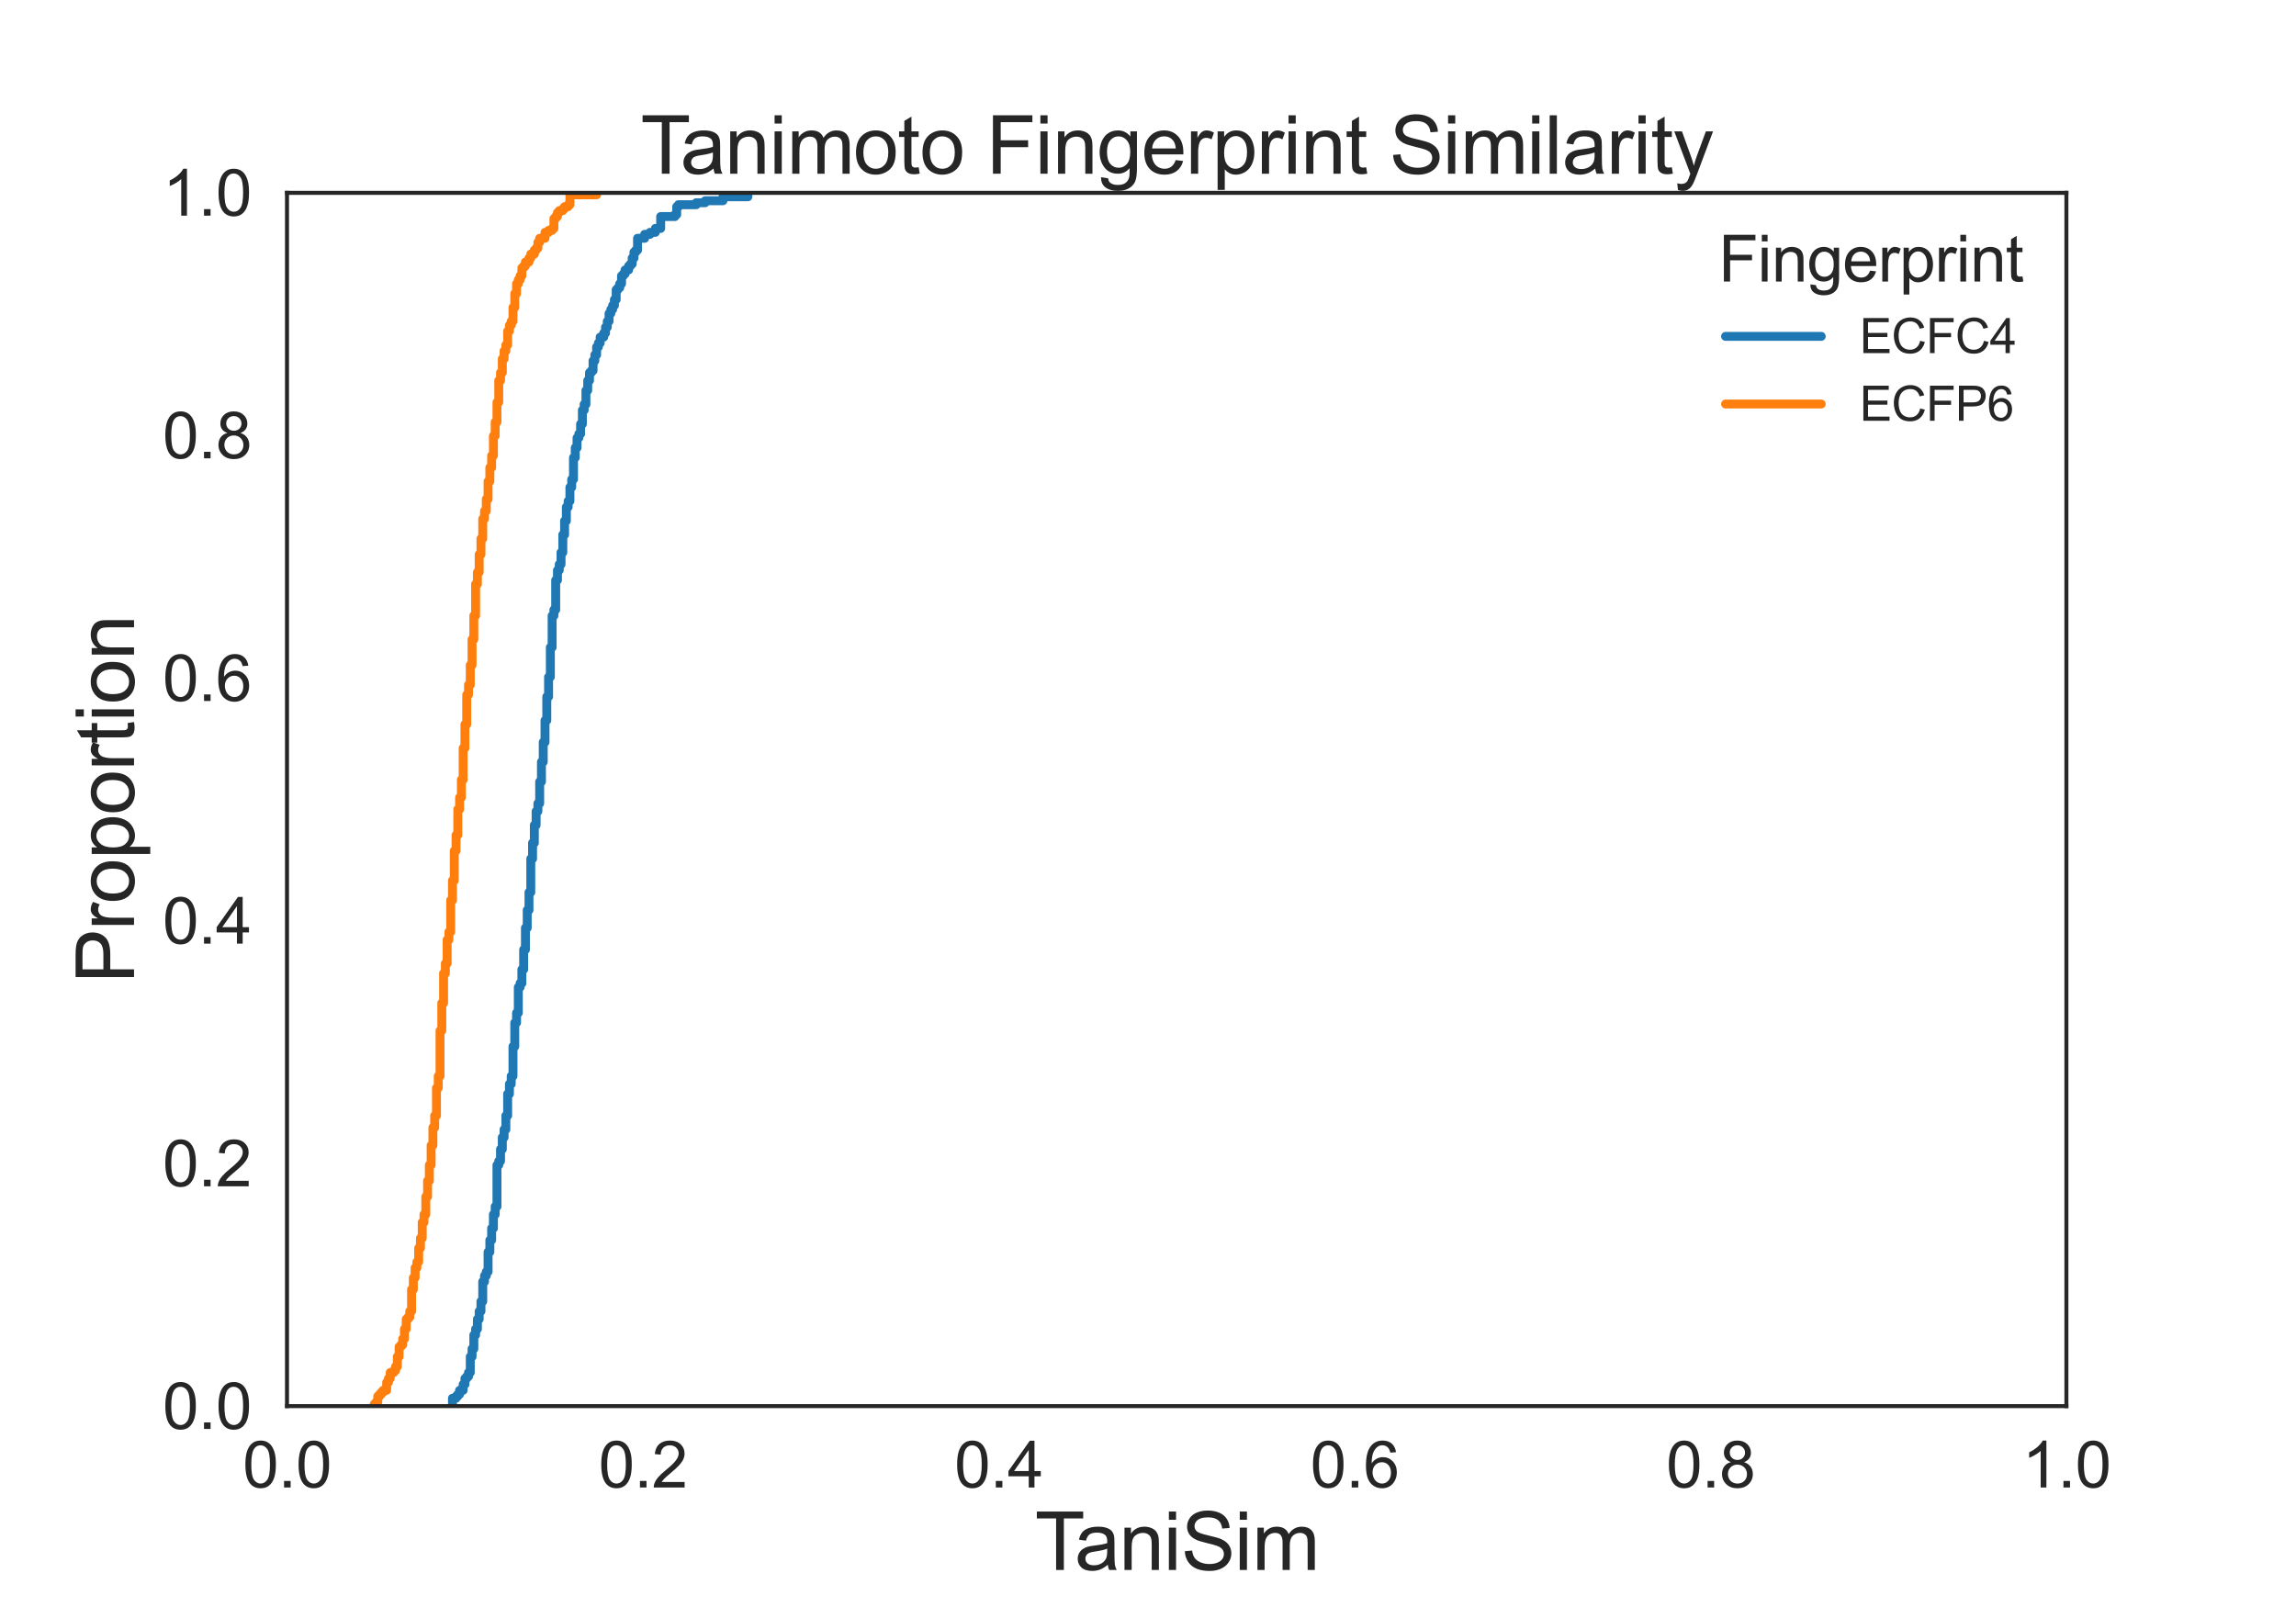 <?xml version="1.0" encoding="utf-8" standalone="no"?>
<!DOCTYPE svg PUBLIC "-//W3C//DTD SVG 1.1//EN"
  "http://www.w3.org/Graphics/SVG/1.1/DTD/svg11.dtd">
<svg xmlns:xlink="http://www.w3.org/1999/xlink" width="720pt" height="504pt" viewBox="0 0 720 504" xmlns="http://www.w3.org/2000/svg" version="1.1">
 <defs>
  <style type="text/css">*{stroke-linejoin: round; stroke-linecap: butt}</style>
 </defs>
 <g id="figure_1">
  <g id="patch_1">
   <path d="M 0 504 
L 720 504 
L 720 0 
L 0 0 
z
" style="fill: #ffffff"/>
  </g>
  <g id="axes_1">
   <g id="patch_2">
    <path d="M 90 441 
L 648 441 
L 648 60.48 
L 90 60.48 
z
" style="fill: #ffffff"/>
   </g>
   <g id="matplotlib.axis_1">
    <g id="xtick_1">
     <g id="line2d_1"/>
     <g id="text_1">
      <!-- 0.0 -->
      <g style="fill: #262626" transform="translate(76.1 466.516)scale(0.2 -0.2)">
       <defs>
        <path id="ArialMT-30" d="M 266 2259 
Q 266 3072 433 3567 
Q 600 4063 929 4331 
Q 1259 4600 1759 4600 
Q 2128 4600 2406 4451 
Q 2684 4303 2865 4023 
Q 3047 3744 3150 3342 
Q 3253 2941 3253 2259 
Q 3253 1453 3087 958 
Q 2922 463 2592 192 
Q 2263 -78 1759 -78 
Q 1097 -78 719 397 
Q 266 969 266 2259 
z
M 844 2259 
Q 844 1131 1108 757 
Q 1372 384 1759 384 
Q 2147 384 2411 759 
Q 2675 1134 2675 2259 
Q 2675 3391 2411 3762 
Q 2147 4134 1753 4134 
Q 1366 4134 1134 3806 
Q 844 3388 844 2259 
z
" transform="scale(0.016)"/>
        <path id="ArialMT-2e" d="M 581 0 
L 581 641 
L 1222 641 
L 1222 0 
L 581 0 
z
" transform="scale(0.016)"/>
       </defs>
       <use xlink:href="#ArialMT-30"/>
       <use xlink:href="#ArialMT-2e" x="55.615"/>
       <use xlink:href="#ArialMT-30" x="83.398"/>
      </g>
     </g>
    </g>
    <g id="xtick_2">
     <g id="line2d_2"/>
     <g id="text_2">
      <!-- 0.2 -->
      <g style="fill: #262626" transform="translate(187.7 466.516)scale(0.2 -0.2)">
       <defs>
        <path id="ArialMT-32" d="M 3222 541 
L 3222 0 
L 194 0 
Q 188 203 259 391 
Q 375 700 629 1000 
Q 884 1300 1366 1694 
Q 2113 2306 2375 2664 
Q 2638 3022 2638 3341 
Q 2638 3675 2398 3904 
Q 2159 4134 1775 4134 
Q 1369 4134 1125 3890 
Q 881 3647 878 3216 
L 300 3275 
Q 359 3922 746 4261 
Q 1134 4600 1788 4600 
Q 2447 4600 2831 4234 
Q 3216 3869 3216 3328 
Q 3216 3053 3103 2787 
Q 2991 2522 2730 2228 
Q 2469 1934 1863 1422 
Q 1356 997 1212 845 
Q 1069 694 975 541 
L 3222 541 
z
" transform="scale(0.016)"/>
       </defs>
       <use xlink:href="#ArialMT-30"/>
       <use xlink:href="#ArialMT-2e" x="55.615"/>
       <use xlink:href="#ArialMT-32" x="83.398"/>
      </g>
     </g>
    </g>
    <g id="xtick_3">
     <g id="line2d_3"/>
     <g id="text_3">
      <!-- 0.4 -->
      <g style="fill: #262626" transform="translate(299.3 466.516)scale(0.2 -0.2)">
       <defs>
        <path id="ArialMT-34" d="M 2069 0 
L 2069 1097 
L 81 1097 
L 81 1613 
L 2172 4581 
L 2631 4581 
L 2631 1613 
L 3250 1613 
L 3250 1097 
L 2631 1097 
L 2631 0 
L 2069 0 
z
M 2069 1613 
L 2069 3678 
L 634 1613 
L 2069 1613 
z
" transform="scale(0.016)"/>
       </defs>
       <use xlink:href="#ArialMT-30"/>
       <use xlink:href="#ArialMT-2e" x="55.615"/>
       <use xlink:href="#ArialMT-34" x="83.398"/>
      </g>
     </g>
    </g>
    <g id="xtick_4">
     <g id="line2d_4"/>
     <g id="text_4">
      <!-- 0.6 -->
      <g style="fill: #262626" transform="translate(410.9 466.516)scale(0.2 -0.2)">
       <defs>
        <path id="ArialMT-36" d="M 3184 3459 
L 2625 3416 
Q 2550 3747 2413 3897 
Q 2184 4138 1850 4138 
Q 1581 4138 1378 3988 
Q 1113 3794 959 3422 
Q 806 3050 800 2363 
Q 1003 2672 1297 2822 
Q 1591 2972 1913 2972 
Q 2475 2972 2870 2558 
Q 3266 2144 3266 1488 
Q 3266 1056 3080 686 
Q 2894 316 2569 119 
Q 2244 -78 1831 -78 
Q 1128 -78 684 439 
Q 241 956 241 2144 
Q 241 3472 731 4075 
Q 1159 4600 1884 4600 
Q 2425 4600 2770 4297 
Q 3116 3994 3184 3459 
z
M 888 1484 
Q 888 1194 1011 928 
Q 1134 663 1356 523 
Q 1578 384 1822 384 
Q 2178 384 2434 671 
Q 2691 959 2691 1453 
Q 2691 1928 2437 2201 
Q 2184 2475 1800 2475 
Q 1419 2475 1153 2201 
Q 888 1928 888 1484 
z
" transform="scale(0.016)"/>
       </defs>
       <use xlink:href="#ArialMT-30"/>
       <use xlink:href="#ArialMT-2e" x="55.615"/>
       <use xlink:href="#ArialMT-36" x="83.398"/>
      </g>
     </g>
    </g>
    <g id="xtick_5">
     <g id="line2d_5"/>
     <g id="text_5">
      <!-- 0.8 -->
      <g style="fill: #262626" transform="translate(522.5 466.516)scale(0.2 -0.2)">
       <defs>
        <path id="ArialMT-38" d="M 1131 2484 
Q 781 2613 612 2850 
Q 444 3088 444 3419 
Q 444 3919 803 4259 
Q 1163 4600 1759 4600 
Q 2359 4600 2725 4251 
Q 3091 3903 3091 3403 
Q 3091 3084 2923 2848 
Q 2756 2613 2416 2484 
Q 2838 2347 3058 2040 
Q 3278 1734 3278 1309 
Q 3278 722 2862 322 
Q 2447 -78 1769 -78 
Q 1091 -78 675 323 
Q 259 725 259 1325 
Q 259 1772 486 2073 
Q 713 2375 1131 2484 
z
M 1019 3438 
Q 1019 3113 1228 2906 
Q 1438 2700 1772 2700 
Q 2097 2700 2305 2904 
Q 2513 3109 2513 3406 
Q 2513 3716 2298 3927 
Q 2084 4138 1766 4138 
Q 1444 4138 1231 3931 
Q 1019 3725 1019 3438 
z
M 838 1322 
Q 838 1081 952 856 
Q 1066 631 1291 507 
Q 1516 384 1775 384 
Q 2178 384 2440 643 
Q 2703 903 2703 1303 
Q 2703 1709 2433 1975 
Q 2163 2241 1756 2241 
Q 1359 2241 1098 1978 
Q 838 1716 838 1322 
z
" transform="scale(0.016)"/>
       </defs>
       <use xlink:href="#ArialMT-30"/>
       <use xlink:href="#ArialMT-2e" x="55.615"/>
       <use xlink:href="#ArialMT-38" x="83.398"/>
      </g>
     </g>
    </g>
    <g id="xtick_6">
     <g id="line2d_6"/>
     <g id="text_6">
      <!-- 1.0 -->
      <g style="fill: #262626" transform="translate(634.1 466.516)scale(0.2 -0.2)">
       <defs>
        <path id="ArialMT-31" d="M 2384 0 
L 1822 0 
L 1822 3584 
Q 1619 3391 1289 3197 
Q 959 3003 697 2906 
L 697 3450 
Q 1169 3672 1522 3987 
Q 1875 4303 2022 4600 
L 2384 4600 
L 2384 0 
z
" transform="scale(0.016)"/>
       </defs>
       <use xlink:href="#ArialMT-31"/>
       <use xlink:href="#ArialMT-2e" x="55.615"/>
       <use xlink:href="#ArialMT-30" x="83.398"/>
      </g>
     </g>
    </g>
    <g id="text_7">
     <!-- TaniSim -->
     <g style="fill: #262626" transform="translate(324.549 492.385)scale(0.25 -0.25)">
      <defs>
       <path id="ArialMT-54" d="M 1659 0 
L 1659 4041 
L 150 4041 
L 150 4581 
L 3781 4581 
L 3781 4041 
L 2266 4041 
L 2266 0 
L 1659 0 
z
" transform="scale(0.016)"/>
       <path id="ArialMT-61" d="M 2588 409 
Q 2275 144 1986 34 
Q 1697 -75 1366 -75 
Q 819 -75 525 192 
Q 231 459 231 875 
Q 231 1119 342 1320 
Q 453 1522 633 1644 
Q 813 1766 1038 1828 
Q 1203 1872 1538 1913 
Q 2219 1994 2541 2106 
Q 2544 2222 2544 2253 
Q 2544 2597 2384 2738 
Q 2169 2928 1744 2928 
Q 1347 2928 1158 2789 
Q 969 2650 878 2297 
L 328 2372 
Q 403 2725 575 2942 
Q 747 3159 1072 3276 
Q 1397 3394 1825 3394 
Q 2250 3394 2515 3294 
Q 2781 3194 2906 3042 
Q 3031 2891 3081 2659 
Q 3109 2516 3109 2141 
L 3109 1391 
Q 3109 606 3145 398 
Q 3181 191 3288 0 
L 2700 0 
Q 2613 175 2588 409 
z
M 2541 1666 
Q 2234 1541 1622 1453 
Q 1275 1403 1131 1340 
Q 988 1278 909 1158 
Q 831 1038 831 891 
Q 831 666 1001 516 
Q 1172 366 1500 366 
Q 1825 366 2078 508 
Q 2331 650 2450 897 
Q 2541 1088 2541 1459 
L 2541 1666 
z
" transform="scale(0.016)"/>
       <path id="ArialMT-6e" d="M 422 0 
L 422 3319 
L 928 3319 
L 928 2847 
Q 1294 3394 1984 3394 
Q 2284 3394 2536 3286 
Q 2788 3178 2913 3003 
Q 3038 2828 3088 2588 
Q 3119 2431 3119 2041 
L 3119 0 
L 2556 0 
L 2556 2019 
Q 2556 2363 2490 2533 
Q 2425 2703 2258 2804 
Q 2091 2906 1866 2906 
Q 1506 2906 1245 2678 
Q 984 2450 984 1813 
L 984 0 
L 422 0 
z
" transform="scale(0.016)"/>
       <path id="ArialMT-69" d="M 425 3934 
L 425 4581 
L 988 4581 
L 988 3934 
L 425 3934 
z
M 425 0 
L 425 3319 
L 988 3319 
L 988 0 
L 425 0 
z
" transform="scale(0.016)"/>
       <path id="ArialMT-53" d="M 288 1472 
L 859 1522 
Q 900 1178 1048 958 
Q 1197 738 1509 602 
Q 1822 466 2213 466 
Q 2559 466 2825 569 
Q 3091 672 3220 851 
Q 3350 1031 3350 1244 
Q 3350 1459 3225 1620 
Q 3100 1781 2813 1891 
Q 2628 1963 1997 2114 
Q 1366 2266 1113 2400 
Q 784 2572 623 2826 
Q 463 3081 463 3397 
Q 463 3744 659 4045 
Q 856 4347 1234 4503 
Q 1613 4659 2075 4659 
Q 2584 4659 2973 4495 
Q 3363 4331 3572 4012 
Q 3781 3694 3797 3291 
L 3216 3247 
Q 3169 3681 2898 3903 
Q 2628 4125 2100 4125 
Q 1550 4125 1298 3923 
Q 1047 3722 1047 3438 
Q 1047 3191 1225 3031 
Q 1400 2872 2139 2705 
Q 2878 2538 3153 2413 
Q 3553 2228 3743 1945 
Q 3934 1663 3934 1294 
Q 3934 928 3725 604 
Q 3516 281 3123 101 
Q 2731 -78 2241 -78 
Q 1619 -78 1198 103 
Q 778 284 539 648 
Q 300 1013 288 1472 
z
" transform="scale(0.016)"/>
       <path id="ArialMT-6d" d="M 422 0 
L 422 3319 
L 925 3319 
L 925 2853 
Q 1081 3097 1340 3245 
Q 1600 3394 1931 3394 
Q 2300 3394 2536 3241 
Q 2772 3088 2869 2813 
Q 3263 3394 3894 3394 
Q 4388 3394 4653 3120 
Q 4919 2847 4919 2278 
L 4919 0 
L 4359 0 
L 4359 2091 
Q 4359 2428 4304 2576 
Q 4250 2725 4106 2815 
Q 3963 2906 3769 2906 
Q 3419 2906 3187 2673 
Q 2956 2441 2956 1928 
L 2956 0 
L 2394 0 
L 2394 2156 
Q 2394 2531 2256 2718 
Q 2119 2906 1806 2906 
Q 1569 2906 1367 2781 
Q 1166 2656 1075 2415 
Q 984 2175 984 1722 
L 984 0 
L 422 0 
z
" transform="scale(0.016)"/>
      </defs>
      <use xlink:href="#ArialMT-54"/>
      <use xlink:href="#ArialMT-61" x="49.959"/>
      <use xlink:href="#ArialMT-6e" x="105.574"/>
      <use xlink:href="#ArialMT-69" x="161.189"/>
      <use xlink:href="#ArialMT-53" x="183.406"/>
      <use xlink:href="#ArialMT-69" x="250.105"/>
      <use xlink:href="#ArialMT-6d" x="272.322"/>
     </g>
    </g>
   </g>
   <g id="matplotlib.axis_2">
    <g id="ytick_1">
     <g id="line2d_7"/>
     <g id="text_8">
      <!-- 0.0 -->
      <g style="fill: #262626" transform="translate(51 448.158)scale(0.2 -0.2)">
       <use xlink:href="#ArialMT-30"/>
       <use xlink:href="#ArialMT-2e" x="55.615"/>
       <use xlink:href="#ArialMT-30" x="83.398"/>
      </g>
     </g>
    </g>
    <g id="ytick_2">
     <g id="line2d_8"/>
     <g id="text_9">
      <!-- 0.2 -->
      <g style="fill: #262626" transform="translate(51 372.054)scale(0.2 -0.2)">
       <use xlink:href="#ArialMT-30"/>
       <use xlink:href="#ArialMT-2e" x="55.615"/>
       <use xlink:href="#ArialMT-32" x="83.398"/>
      </g>
     </g>
    </g>
    <g id="ytick_3">
     <g id="line2d_9"/>
     <g id="text_10">
      <!-- 0.4 -->
      <g style="fill: #262626" transform="translate(51 295.95)scale(0.2 -0.2)">
       <use xlink:href="#ArialMT-30"/>
       <use xlink:href="#ArialMT-2e" x="55.615"/>
       <use xlink:href="#ArialMT-34" x="83.398"/>
      </g>
     </g>
    </g>
    <g id="ytick_4">
     <g id="line2d_10"/>
     <g id="text_11">
      <!-- 0.6 -->
      <g style="fill: #262626" transform="translate(51 219.846)scale(0.2 -0.2)">
       <use xlink:href="#ArialMT-30"/>
       <use xlink:href="#ArialMT-2e" x="55.615"/>
       <use xlink:href="#ArialMT-36" x="83.398"/>
      </g>
     </g>
    </g>
    <g id="ytick_5">
     <g id="line2d_11"/>
     <g id="text_12">
      <!-- 0.8 -->
      <g style="fill: #262626" transform="translate(51 143.742)scale(0.2 -0.2)">
       <use xlink:href="#ArialMT-30"/>
       <use xlink:href="#ArialMT-2e" x="55.615"/>
       <use xlink:href="#ArialMT-38" x="83.398"/>
      </g>
     </g>
    </g>
    <g id="ytick_6">
     <g id="line2d_12"/>
     <g id="text_13">
      <!-- 1.0 -->
      <g style="fill: #262626" transform="translate(51 67.638)scale(0.2 -0.2)">
       <use xlink:href="#ArialMT-31"/>
       <use xlink:href="#ArialMT-2e" x="55.615"/>
       <use xlink:href="#ArialMT-30" x="83.398"/>
      </g>
     </g>
    </g>
    <g id="text_14">
     <!-- Proportion -->
     <g style="fill: #262626" transform="translate(42.031 308.408)rotate(-90)scale(0.25 -0.25)">
      <defs>
       <path id="ArialMT-50" d="M 494 0 
L 494 4581 
L 2222 4581 
Q 2678 4581 2919 4538 
Q 3256 4481 3484 4323 
Q 3713 4166 3852 3881 
Q 3991 3597 3991 3256 
Q 3991 2672 3619 2267 
Q 3247 1863 2275 1863 
L 1100 1863 
L 1100 0 
L 494 0 
z
M 1100 2403 
L 2284 2403 
Q 2872 2403 3119 2622 
Q 3366 2841 3366 3238 
Q 3366 3525 3220 3729 
Q 3075 3934 2838 4000 
Q 2684 4041 2272 4041 
L 1100 4041 
L 1100 2403 
z
" transform="scale(0.016)"/>
       <path id="ArialMT-72" d="M 416 0 
L 416 3319 
L 922 3319 
L 922 2816 
Q 1116 3169 1280 3281 
Q 1444 3394 1641 3394 
Q 1925 3394 2219 3213 
L 2025 2691 
Q 1819 2813 1613 2813 
Q 1428 2813 1281 2702 
Q 1134 2591 1072 2394 
Q 978 2094 978 1738 
L 978 0 
L 416 0 
z
" transform="scale(0.016)"/>
       <path id="ArialMT-6f" d="M 213 1659 
Q 213 2581 725 3025 
Q 1153 3394 1769 3394 
Q 2453 3394 2887 2945 
Q 3322 2497 3322 1706 
Q 3322 1066 3130 698 
Q 2938 331 2570 128 
Q 2203 -75 1769 -75 
Q 1072 -75 642 372 
Q 213 819 213 1659 
z
M 791 1659 
Q 791 1022 1069 705 
Q 1347 388 1769 388 
Q 2188 388 2466 706 
Q 2744 1025 2744 1678 
Q 2744 2294 2464 2611 
Q 2184 2928 1769 2928 
Q 1347 2928 1069 2612 
Q 791 2297 791 1659 
z
" transform="scale(0.016)"/>
       <path id="ArialMT-70" d="M 422 -1272 
L 422 3319 
L 934 3319 
L 934 2888 
Q 1116 3141 1344 3267 
Q 1572 3394 1897 3394 
Q 2322 3394 2647 3175 
Q 2972 2956 3137 2557 
Q 3303 2159 3303 1684 
Q 3303 1175 3120 767 
Q 2938 359 2589 142 
Q 2241 -75 1856 -75 
Q 1575 -75 1351 44 
Q 1128 163 984 344 
L 984 -1272 
L 422 -1272 
z
M 931 1641 
Q 931 1000 1190 694 
Q 1450 388 1819 388 
Q 2194 388 2461 705 
Q 2728 1022 2728 1688 
Q 2728 2322 2467 2637 
Q 2206 2953 1844 2953 
Q 1484 2953 1207 2617 
Q 931 2281 931 1641 
z
" transform="scale(0.016)"/>
       <path id="ArialMT-74" d="M 1650 503 
L 1731 6 
Q 1494 -44 1306 -44 
Q 1000 -44 831 53 
Q 663 150 594 308 
Q 525 466 525 972 
L 525 2881 
L 113 2881 
L 113 3319 
L 525 3319 
L 525 4141 
L 1084 4478 
L 1084 3319 
L 1650 3319 
L 1650 2881 
L 1084 2881 
L 1084 941 
Q 1084 700 1114 631 
Q 1144 563 1211 522 
Q 1278 481 1403 481 
Q 1497 481 1650 503 
z
" transform="scale(0.016)"/>
      </defs>
      <use xlink:href="#ArialMT-50"/>
      <use xlink:href="#ArialMT-72" x="66.699"/>
      <use xlink:href="#ArialMT-6f" x="100"/>
      <use xlink:href="#ArialMT-70" x="155.615"/>
      <use xlink:href="#ArialMT-6f" x="211.23"/>
      <use xlink:href="#ArialMT-72" x="266.846"/>
      <use xlink:href="#ArialMT-74" x="300.146"/>
      <use xlink:href="#ArialMT-69" x="327.93"/>
      <use xlink:href="#ArialMT-6f" x="350.146"/>
      <use xlink:href="#ArialMT-6e" x="405.762"/>
     </g>
    </g>
   </g>
   <g id="line2d_13">
    <path d="M 117.342 441 
L 117.342 440.38 
L 117.9 440.38 
L 117.9 439.761 
L 118.458 439.761 
L 118.458 437.901 
L 119.016 437.901 
L 119.016 437.282 
L 119.574 437.282 
L 119.574 436.662 
L 120.132 436.662 
L 120.132 436.042 
L 121.248 436.042 
L 121.248 433.563 
L 121.806 433.563 
L 121.806 432.324 
L 122.364 432.324 
L 122.364 430.464 
L 123.48 430.464 
L 123.48 429.845 
L 124.038 429.845 
L 124.038 428.605 
L 124.596 428.605 
L 124.596 425.507 
L 125.154 425.507 
L 125.154 422.408 
L 125.712 422.408 
L 125.712 421.788 
L 126.27 421.788 
L 126.27 419.929 
L 126.828 419.929 
L 126.828 416.83 
L 127.386 416.83 
L 127.386 413.731 
L 127.944 413.731 
L 127.944 413.112 
L 128.502 413.112 
L 128.502 411.253 
L 129.06 411.253 
L 129.06 404.435 
L 129.618 404.435 
L 129.618 400.717 
L 130.176 400.717 
L 130.176 397.618 
L 130.734 397.618 
L 130.734 395.759 
L 131.292 395.759 
L 131.292 391.421 
L 131.85 391.421 
L 131.85 388.322 
L 132.408 388.322 
L 132.408 383.364 
L 132.966 383.364 
L 132.966 380.885 
L 133.524 380.885 
L 133.524 375.308 
L 134.082 375.308 
L 134.082 370.35 
L 134.64 370.35 
L 134.64 365.392 
L 135.198 365.392 
L 135.198 359.194 
L 135.756 359.194 
L 135.756 353.617 
L 136.314 353.617 
L 136.314 349.898 
L 136.872 349.898 
L 136.872 341.222 
L 137.43 341.222 
L 137.43 337.504 
L 137.988 337.504 
L 137.988 323.25 
L 138.546 323.25 
L 138.546 314.573 
L 139.104 314.573 
L 139.104 305.277 
L 139.662 305.277 
L 139.662 302.178 
L 140.22 302.178 
L 140.22 294.741 
L 140.778 294.741 
L 140.778 292.263 
L 141.336 292.263 
L 141.336 282.347 
L 141.894 282.347 
L 141.894 276.149 
L 142.452 276.149 
L 142.452 266.853 
L 143.01 266.853 
L 143.01 261.895 
L 143.568 261.895 
L 143.568 253.839 
L 144.126 253.839 
L 144.126 250.12 
L 144.684 250.12 
L 144.684 244.543 
L 145.242 244.543 
L 145.242 234.627 
L 145.8 234.627 
L 145.8 227.19 
L 146.358 227.19 
L 146.358 217.894 
L 146.916 217.894 
L 146.916 214.795 
L 147.474 214.795 
L 147.474 208.598 
L 148.032 208.598 
L 148.032 200.541 
L 148.59 200.541 
L 148.59 193.104 
L 149.148 193.104 
L 149.148 183.188 
L 149.706 183.188 
L 149.706 179.47 
L 150.264 179.47 
L 150.264 173.892 
L 150.822 173.892 
L 150.822 168.934 
L 151.38 168.934 
L 151.38 162.737 
L 151.938 162.737 
L 151.938 160.258 
L 152.496 160.258 
L 152.496 156.54 
L 153.054 156.54 
L 153.054 150.962 
L 153.612 150.962 
L 153.612 146.624 
L 154.17 146.624 
L 154.17 142.905 
L 154.728 142.905 
L 154.728 136.708 
L 155.286 136.708 
L 155.286 132.37 
L 155.844 132.37 
L 155.844 126.172 
L 156.402 126.172 
L 156.402 119.355 
L 156.96 119.355 
L 156.96 116.876 
L 157.518 116.876 
L 157.518 112.538 
L 158.076 112.538 
L 158.076 110.059 
L 158.634 110.059 
L 158.634 108.2 
L 159.192 108.2 
L 159.192 103.862 
L 159.75 103.862 
L 159.75 102.003 
L 160.308 102.003 
L 160.308 100.763 
L 160.866 100.763 
L 160.866 96.425 
L 161.424 96.425 
L 161.424 92.087 
L 161.982 92.087 
L 161.982 88.988 
L 162.54 88.988 
L 162.54 87.749 
L 163.098 87.749 
L 163.098 86.509 
L 163.656 86.509 
L 163.656 84.03 
L 164.214 84.03 
L 164.214 83.41 
L 164.772 83.41 
L 164.772 82.171 
L 165.888 82.171 
L 165.888 80.931 
L 166.446 80.931 
L 166.446 79.692 
L 167.562 79.692 
L 167.562 78.452 
L 168.12 78.452 
L 168.12 77.833 
L 168.678 77.833 
L 168.678 75.973 
L 169.236 75.973 
L 169.236 74.734 
L 170.91 74.734 
L 170.91 72.875 
L 172.026 72.875 
L 172.026 72.255 
L 173.142 72.255 
L 173.142 71.635 
L 173.7 71.635 
L 173.7 68.537 
L 174.258 68.537 
L 174.258 67.917 
L 174.816 67.917 
L 174.816 66.677 
L 175.374 66.677 
L 175.374 66.058 
L 176.49 66.058 
L 176.49 65.438 
L 177.048 65.438 
L 177.048 64.818 
L 178.164 64.818 
L 178.164 64.198 
L 178.722 64.198 
L 178.722 61.1 
L 187.092 61.1 
L 187.092 60.48 
L 187.092 60.48 
" clip-path="url(#pace1e00d67)" style="fill: none; stroke: #ff7f0e; stroke-width: 2.8; stroke-linecap: round"/>
   </g>
   <g id="line2d_14">
    <path d="M 141.894 441 
L 141.894 438.521 
L 143.01 438.521 
L 143.01 437.901 
L 143.568 437.901 
L 143.568 437.282 
L 144.126 437.282 
L 144.126 436.042 
L 145.242 436.042 
L 145.242 434.183 
L 145.8 434.183 
L 145.8 432.324 
L 146.358 432.324 
L 146.358 431.704 
L 146.916 431.704 
L 146.916 430.464 
L 147.474 430.464 
L 147.474 425.507 
L 148.032 425.507 
L 148.032 423.028 
L 148.59 423.028 
L 148.59 418.689 
L 149.148 418.689 
L 149.148 416.83 
L 149.706 416.83 
L 149.706 413.731 
L 150.264 413.731 
L 150.264 411.253 
L 150.822 411.253 
L 150.822 408.154 
L 151.38 408.154 
L 151.38 401.956 
L 151.938 401.956 
L 151.938 400.097 
L 152.496 400.097 
L 152.496 398.858 
L 153.054 398.858 
L 153.054 392.66 
L 153.612 392.66 
L 153.612 388.942 
L 154.17 388.942 
L 154.17 385.223 
L 154.728 385.223 
L 154.728 380.885 
L 155.286 380.885 
L 155.286 378.406 
L 155.844 378.406 
L 155.844 365.392 
L 156.402 365.392 
L 156.402 364.152 
L 156.96 364.152 
L 156.96 360.434 
L 157.518 360.434 
L 157.518 356.715 
L 158.076 356.715 
L 158.076 354.236 
L 158.634 354.236 
L 158.634 349.898 
L 159.192 349.898 
L 159.192 343.081 
L 159.75 343.081 
L 159.75 339.982 
L 160.308 339.982 
L 160.308 337.504 
L 160.866 337.504 
L 160.866 328.207 
L 161.424 328.207 
L 161.424 320.771 
L 161.982 320.771 
L 161.982 317.672 
L 162.54 317.672 
L 162.54 309.615 
L 163.098 309.615 
L 163.098 308.376 
L 163.656 308.376 
L 163.656 304.038 
L 164.214 304.038 
L 164.214 297.84 
L 164.772 297.84 
L 164.772 291.023 
L 165.33 291.023 
L 165.33 285.445 
L 165.888 285.445 
L 165.888 279.868 
L 166.446 279.868 
L 166.446 269.332 
L 167.004 269.332 
L 167.004 264.374 
L 167.562 264.374 
L 167.562 258.797 
L 168.12 258.797 
L 168.12 254.458 
L 168.678 254.458 
L 168.678 251.979 
L 169.236 251.979 
L 169.236 245.162 
L 169.794 245.162 
L 169.794 238.965 
L 170.352 238.965 
L 170.352 232.768 
L 170.91 232.768 
L 170.91 225.95 
L 171.468 225.95 
L 171.468 218.514 
L 172.026 218.514 
L 172.026 212.316 
L 172.584 212.316 
L 172.584 203.02 
L 173.142 203.02 
L 173.142 193.104 
L 173.7 193.104 
L 173.7 191.245 
L 174.258 191.245 
L 174.258 181.949 
L 174.816 181.949 
L 174.816 178.85 
L 175.374 178.85 
L 175.374 176.991 
L 175.932 176.991 
L 175.932 173.273 
L 176.49 173.273 
L 176.49 167.695 
L 177.048 167.695 
L 177.048 163.357 
L 177.606 163.357 
L 177.606 159.019 
L 178.164 159.019 
L 178.164 157.159 
L 178.722 157.159 
L 178.722 152.821 
L 179.28 152.821 
L 179.28 150.342 
L 179.838 150.342 
L 179.838 143.525 
L 180.396 143.525 
L 180.396 140.426 
L 180.954 140.426 
L 180.954 137.328 
L 181.512 137.328 
L 181.512 136.088 
L 182.07 136.088 
L 182.07 132.99 
L 182.628 132.99 
L 182.628 128.651 
L 183.186 128.651 
L 183.186 126.792 
L 183.744 126.792 
L 183.744 122.454 
L 184.302 122.454 
L 184.302 119.355 
L 184.86 119.355 
L 184.86 116.876 
L 185.418 116.876 
L 185.418 116.257 
L 185.976 116.257 
L 185.976 113.158 
L 186.534 113.158 
L 186.534 111.299 
L 187.092 111.299 
L 187.092 108.82 
L 187.65 108.82 
L 187.65 107.58 
L 188.208 107.58 
L 188.208 105.721 
L 189.324 105.721 
L 189.324 104.481 
L 189.882 104.481 
L 189.882 102.622 
L 190.44 102.622 
L 190.44 100.763 
L 190.998 100.763 
L 190.998 98.284 
L 191.556 98.284 
L 191.556 97.045 
L 192.114 97.045 
L 192.114 95.805 
L 192.672 95.805 
L 192.672 93.946 
L 193.23 93.946 
L 193.23 90.847 
L 193.788 90.847 
L 193.788 90.227 
L 194.346 90.227 
L 194.346 88.988 
L 194.904 88.988 
L 194.904 86.509 
L 195.462 86.509 
L 195.462 85.889 
L 196.02 85.889 
L 196.02 84.65 
L 197.136 84.65 
L 197.136 83.41 
L 197.694 83.41 
L 197.694 82.791 
L 198.252 82.791 
L 198.252 80.931 
L 198.81 80.931 
L 198.81 79.072 
L 199.368 79.072 
L 199.368 78.452 
L 199.926 78.452 
L 199.926 74.734 
L 202.158 74.734 
L 202.158 73.495 
L 203.832 73.495 
L 203.832 72.875 
L 205.506 72.875 
L 205.506 71.635 
L 207.18 71.635 
L 207.18 67.917 
L 211.644 67.917 
L 211.644 67.297 
L 212.202 67.297 
L 212.202 64.818 
L 212.76 64.818 
L 212.76 64.198 
L 218.34 64.198 
L 218.34 63.579 
L 221.13 63.579 
L 221.13 62.959 
L 226.71 62.959 
L 226.71 61.719 
L 234.522 61.719 
L 234.522 60.48 
L 234.522 60.48 
" clip-path="url(#pace1e00d67)" style="fill: none; stroke: #1f77b4; stroke-width: 2.8; stroke-linecap: round"/>
   </g>
   <g id="patch_3">
    <path d="M 90 441 
L 90 60.48 
" style="fill: none; stroke: #262626; stroke-width: 1.25; stroke-linejoin: miter; stroke-linecap: square"/>
   </g>
   <g id="patch_4">
    <path d="M 648 441 
L 648 60.48 
" style="fill: none; stroke: #262626; stroke-width: 1.25; stroke-linejoin: miter; stroke-linecap: square"/>
   </g>
   <g id="patch_5">
    <path d="M 90 441 
L 648 441 
" style="fill: none; stroke: #262626; stroke-width: 1.25; stroke-linejoin: miter; stroke-linecap: square"/>
   </g>
   <g id="patch_6">
    <path d="M 90 60.48 
L 648 60.48 
" style="fill: none; stroke: #262626; stroke-width: 1.25; stroke-linejoin: miter; stroke-linecap: square"/>
   </g>
   <g id="text_15">
    <!-- Tanimoto Fingerprint Similarity -->
    <g style="fill: #262626" transform="translate(200.906 54.48)scale(0.25 -0.25)">
     <defs>
      <path id="ArialMT-20" transform="scale(0.016)"/>
      <path id="ArialMT-46" d="M 525 0 
L 525 4581 
L 3616 4581 
L 3616 4041 
L 1131 4041 
L 1131 2622 
L 3281 2622 
L 3281 2081 
L 1131 2081 
L 1131 0 
L 525 0 
z
" transform="scale(0.016)"/>
      <path id="ArialMT-67" d="M 319 -275 
L 866 -356 
Q 900 -609 1056 -725 
Q 1266 -881 1628 -881 
Q 2019 -881 2231 -725 
Q 2444 -569 2519 -288 
Q 2563 -116 2559 434 
Q 2191 0 1641 0 
Q 956 0 581 494 
Q 206 988 206 1678 
Q 206 2153 378 2554 
Q 550 2956 876 3175 
Q 1203 3394 1644 3394 
Q 2231 3394 2613 2919 
L 2613 3319 
L 3131 3319 
L 3131 450 
Q 3131 -325 2973 -648 
Q 2816 -972 2473 -1159 
Q 2131 -1347 1631 -1347 
Q 1038 -1347 672 -1080 
Q 306 -813 319 -275 
z
M 784 1719 
Q 784 1066 1043 766 
Q 1303 466 1694 466 
Q 2081 466 2343 764 
Q 2606 1063 2606 1700 
Q 2606 2309 2336 2618 
Q 2066 2928 1684 2928 
Q 1309 2928 1046 2623 
Q 784 2319 784 1719 
z
" transform="scale(0.016)"/>
      <path id="ArialMT-65" d="M 2694 1069 
L 3275 997 
Q 3138 488 2766 206 
Q 2394 -75 1816 -75 
Q 1088 -75 661 373 
Q 234 822 234 1631 
Q 234 2469 665 2931 
Q 1097 3394 1784 3394 
Q 2450 3394 2872 2941 
Q 3294 2488 3294 1666 
Q 3294 1616 3291 1516 
L 816 1516 
Q 847 969 1125 678 
Q 1403 388 1819 388 
Q 2128 388 2347 550 
Q 2566 713 2694 1069 
z
M 847 1978 
L 2700 1978 
Q 2663 2397 2488 2606 
Q 2219 2931 1791 2931 
Q 1403 2931 1139 2672 
Q 875 2413 847 1978 
z
" transform="scale(0.016)"/>
      <path id="ArialMT-6c" d="M 409 0 
L 409 4581 
L 972 4581 
L 972 0 
L 409 0 
z
" transform="scale(0.016)"/>
      <path id="ArialMT-79" d="M 397 -1278 
L 334 -750 
Q 519 -800 656 -800 
Q 844 -800 956 -737 
Q 1069 -675 1141 -563 
Q 1194 -478 1313 -144 
Q 1328 -97 1363 -6 
L 103 3319 
L 709 3319 
L 1400 1397 
Q 1534 1031 1641 628 
Q 1738 1016 1872 1384 
L 2581 3319 
L 3144 3319 
L 1881 -56 
Q 1678 -603 1566 -809 
Q 1416 -1088 1222 -1217 
Q 1028 -1347 759 -1347 
Q 597 -1347 397 -1278 
z
" transform="scale(0.016)"/>
     </defs>
     <use xlink:href="#ArialMT-54"/>
     <use xlink:href="#ArialMT-61" x="49.959"/>
     <use xlink:href="#ArialMT-6e" x="105.574"/>
     <use xlink:href="#ArialMT-69" x="161.189"/>
     <use xlink:href="#ArialMT-6d" x="183.406"/>
     <use xlink:href="#ArialMT-6f" x="266.707"/>
     <use xlink:href="#ArialMT-74" x="322.322"/>
     <use xlink:href="#ArialMT-6f" x="350.105"/>
     <use xlink:href="#ArialMT-20" x="405.721"/>
     <use xlink:href="#ArialMT-46" x="433.504"/>
     <use xlink:href="#ArialMT-69" x="494.588"/>
     <use xlink:href="#ArialMT-6e" x="516.805"/>
     <use xlink:href="#ArialMT-67" x="572.42"/>
     <use xlink:href="#ArialMT-65" x="628.035"/>
     <use xlink:href="#ArialMT-72" x="683.65"/>
     <use xlink:href="#ArialMT-70" x="716.951"/>
     <use xlink:href="#ArialMT-72" x="772.566"/>
     <use xlink:href="#ArialMT-69" x="805.867"/>
     <use xlink:href="#ArialMT-6e" x="828.084"/>
     <use xlink:href="#ArialMT-74" x="883.699"/>
     <use xlink:href="#ArialMT-20" x="911.482"/>
     <use xlink:href="#ArialMT-53" x="939.266"/>
     <use xlink:href="#ArialMT-69" x="1005.965"/>
     <use xlink:href="#ArialMT-6d" x="1028.182"/>
     <use xlink:href="#ArialMT-69" x="1111.482"/>
     <use xlink:href="#ArialMT-6c" x="1133.699"/>
     <use xlink:href="#ArialMT-61" x="1155.916"/>
     <use xlink:href="#ArialMT-72" x="1211.531"/>
     <use xlink:href="#ArialMT-69" x="1244.832"/>
     <use xlink:href="#ArialMT-74" x="1267.049"/>
     <use xlink:href="#ArialMT-79" x="1294.832"/>
    </g>
   </g>
   <g id="legend_1">
    <g id="text_16">
     <!-- Fingerprint -->
     <g style="fill: #262626" transform="translate(538.913 88.296)scale(0.2 -0.2)">
      <use xlink:href="#ArialMT-46"/>
      <use xlink:href="#ArialMT-69" x="61.084"/>
      <use xlink:href="#ArialMT-6e" x="83.301"/>
      <use xlink:href="#ArialMT-67" x="138.916"/>
      <use xlink:href="#ArialMT-65" x="194.531"/>
      <use xlink:href="#ArialMT-72" x="250.146"/>
      <use xlink:href="#ArialMT-70" x="283.447"/>
      <use xlink:href="#ArialMT-72" x="339.062"/>
      <use xlink:href="#ArialMT-69" x="372.363"/>
      <use xlink:href="#ArialMT-6e" x="394.58"/>
      <use xlink:href="#ArialMT-74" x="450.195"/>
     </g>
    </g>
    <g id="line2d_15">
     <path d="M 541.119 105.492 
L 556.119 105.492 
L 556.119 105.492 
L 571.119 105.492 
L 571.119 105.492 
" style="fill: none; stroke: #1f77b4; stroke-width: 2.8; stroke-linecap: round"/>
    </g>
    <g id="text_17">
     <!-- ECFC4 -->
     <g style="fill: #262626" transform="translate(583.119 110.742)scale(0.15 -0.15)">
      <defs>
       <path id="ArialMT-45" d="M 506 0 
L 506 4581 
L 3819 4581 
L 3819 4041 
L 1113 4041 
L 1113 2638 
L 3647 2638 
L 3647 2100 
L 1113 2100 
L 1113 541 
L 3925 541 
L 3925 0 
L 506 0 
z
" transform="scale(0.016)"/>
       <path id="ArialMT-43" d="M 3763 1606 
L 4369 1453 
Q 4178 706 3683 314 
Q 3188 -78 2472 -78 
Q 1731 -78 1267 223 
Q 803 525 561 1097 
Q 319 1669 319 2325 
Q 319 3041 592 3573 
Q 866 4106 1370 4382 
Q 1875 4659 2481 4659 
Q 3169 4659 3637 4309 
Q 4106 3959 4291 3325 
L 3694 3184 
Q 3534 3684 3231 3912 
Q 2928 4141 2469 4141 
Q 1941 4141 1586 3887 
Q 1231 3634 1087 3207 
Q 944 2781 944 2328 
Q 944 1744 1114 1308 
Q 1284 872 1643 656 
Q 2003 441 2422 441 
Q 2931 441 3284 734 
Q 3638 1028 3763 1606 
z
" transform="scale(0.016)"/>
      </defs>
      <use xlink:href="#ArialMT-45"/>
      <use xlink:href="#ArialMT-43" x="66.699"/>
      <use xlink:href="#ArialMT-46" x="138.916"/>
      <use xlink:href="#ArialMT-43" x="200"/>
      <use xlink:href="#ArialMT-34" x="272.217"/>
     </g>
    </g>
    <g id="line2d_16">
     <path d="M 541.119 126.71 
L 556.119 126.71 
L 556.119 126.71 
L 571.119 126.71 
L 571.119 126.71 
" style="fill: none; stroke: #ff7f0e; stroke-width: 2.8; stroke-linecap: round"/>
    </g>
    <g id="text_18">
     <!-- ECFP6 -->
     <g style="fill: #262626" transform="translate(583.119 131.96)scale(0.15 -0.15)">
      <use xlink:href="#ArialMT-45"/>
      <use xlink:href="#ArialMT-43" x="66.699"/>
      <use xlink:href="#ArialMT-46" x="138.916"/>
      <use xlink:href="#ArialMT-50" x="200"/>
      <use xlink:href="#ArialMT-36" x="266.699"/>
     </g>
    </g>
   </g>
  </g>
 </g>
 <defs>
  <clipPath id="pace1e00d67">
   <rect x="90" y="60.48" width="558" height="380.52"/>
  </clipPath>
 </defs>
</svg>
